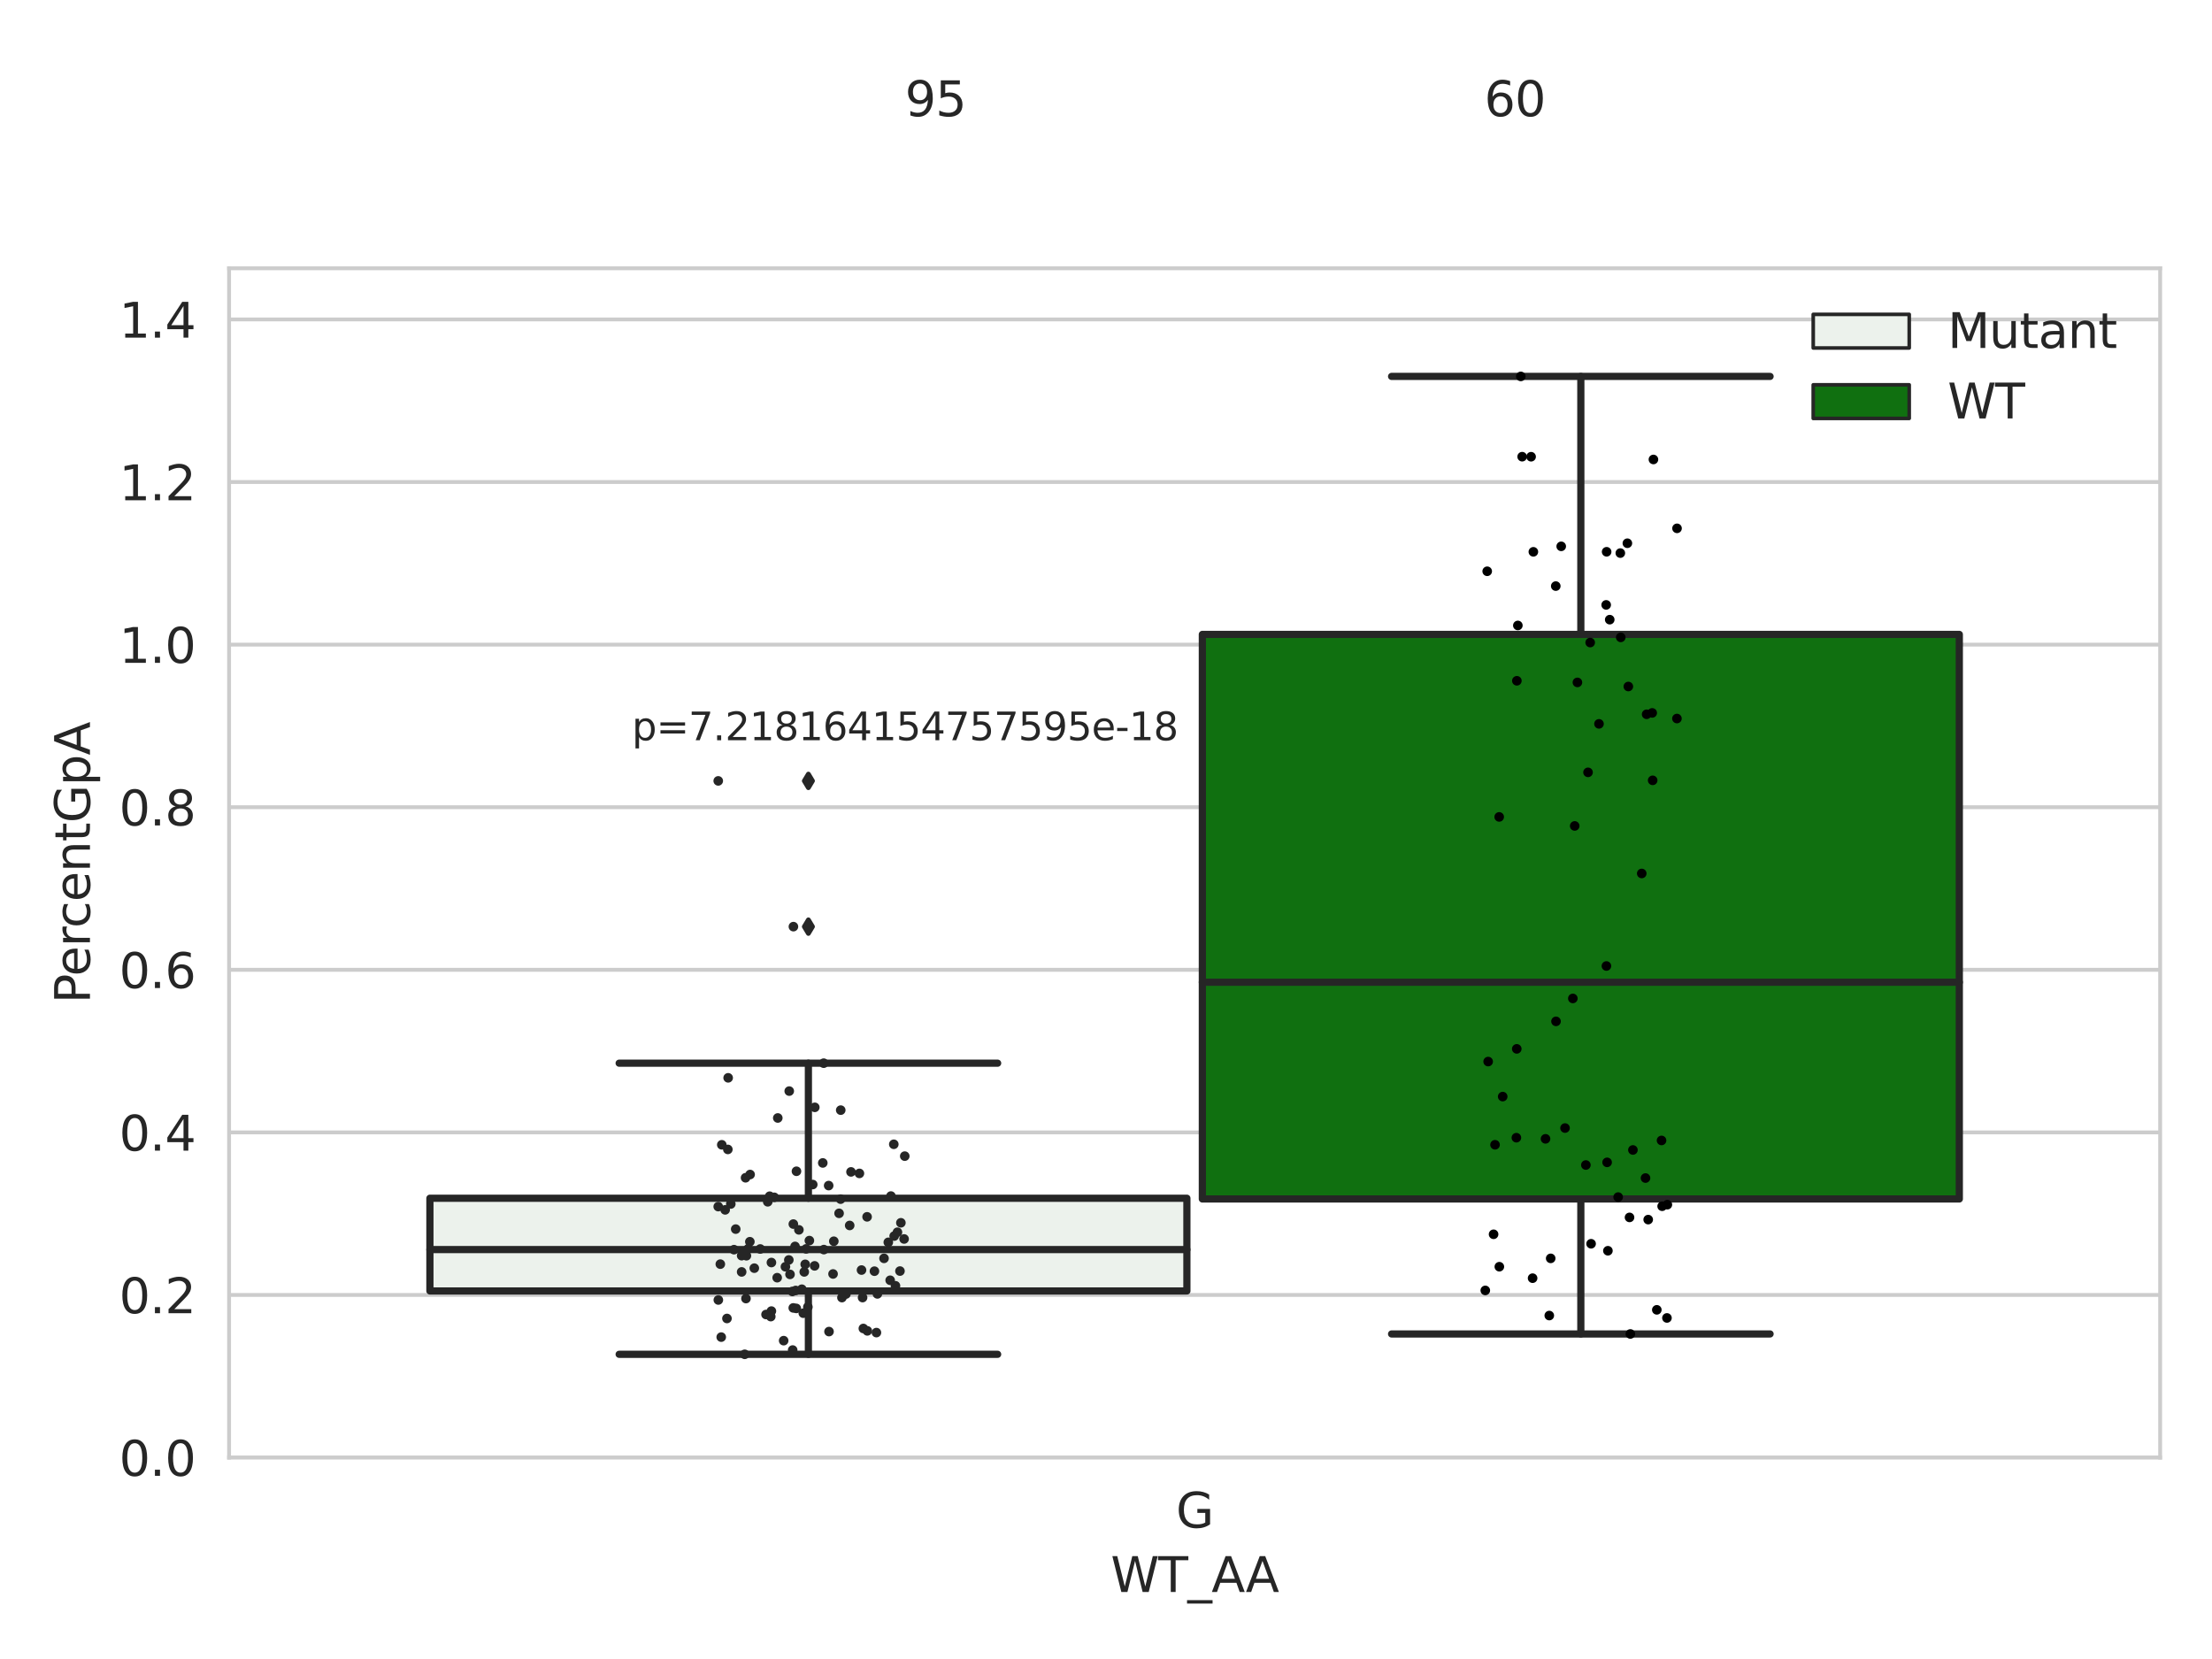 <?xml version="1.0" encoding="utf-8" standalone="no"?>
<!DOCTYPE svg PUBLIC "-//W3C//DTD SVG 1.1//EN"
  "http://www.w3.org/Graphics/SVG/1.1/DTD/svg11.dtd">
<svg xmlns:xlink="http://www.w3.org/1999/xlink" width="460.8pt" height="345.6pt" viewBox="0 0 460.8 345.6" xmlns="http://www.w3.org/2000/svg" version="1.1">
 <defs>
  <style type="text/css">*{stroke-linejoin: round; stroke-linecap: butt}</style>
 </defs>
 <g id="figure_1">
  <g id="patch_1">
   <path d="M 0 345.6 
L 460.8 345.6 
L 460.8 0 
L 0 0 
z
" style="fill: #ffffff"/>
  </g>
  <g id="axes_1">
   <g id="patch_2">
    <path d="M 47.72 303.64 
L 450 303.64 
L 450 55.889 
L 47.72 55.889 
z
" style="fill: #ffffff"/>
   </g>
   <g id="matplotlib.axis_1">
    <g id="xtick_1">
     <g id="text_1">
      <!-- G -->
      <g style="fill: #262626" transform="translate(244.986 318.238) scale(0.1 -0.1)">
       <defs>
        <path id="DejaVuSans-47" d="M 3809 666 
L 3809 1919 
L 2778 1919 
L 2778 2438 
L 4434 2438 
L 4434 434 
Q 4069 175 3628 42 
Q 3188 -91 2688 -91 
Q 1594 -91 976 548 
Q 359 1188 359 2328 
Q 359 3472 976 4111 
Q 1594 4750 2688 4750 
Q 3144 4750 3555 4637 
Q 3966 4525 4313 4306 
L 4313 3634 
Q 3963 3931 3569 4081 
Q 3175 4231 2741 4231 
Q 1884 4231 1454 3753 
Q 1025 3275 1025 2328 
Q 1025 1384 1454 906 
Q 1884 428 2741 428 
Q 3075 428 3337 486 
Q 3600 544 3809 666 
z
" transform="scale(0.016)"/>
       </defs>
       <use xlink:href="#DejaVuSans-47"/>
      </g>
     </g>
    </g>
    <g id="text_2">
     <!-- WT_AA -->
     <g style="fill: #262626" transform="translate(231.384 331.638) scale(0.1 -0.1)">
      <defs>
       <path id="DejaVuSans-57" d="M 213 4666 
L 850 4666 
L 1831 722 
L 2809 4666 
L 3519 4666 
L 4500 722 
L 5478 4666 
L 6119 4666 
L 4947 0 
L 4153 0 
L 3169 4050 
L 2175 0 
L 1381 0 
L 213 4666 
z
" transform="scale(0.016)"/>
       <path id="DejaVuSans-54" d="M -19 4666 
L 3928 4666 
L 3928 4134 
L 2272 4134 
L 2272 0 
L 1638 0 
L 1638 4134 
L -19 4134 
L -19 4666 
z
" transform="scale(0.016)"/>
       <path id="DejaVuSans-5f" d="M 3263 -1063 
L 3263 -1509 
L -63 -1509 
L -63 -1063 
L 3263 -1063 
z
" transform="scale(0.016)"/>
       <path id="DejaVuSans-41" d="M 2188 4044 
L 1331 1722 
L 3047 1722 
L 2188 4044 
z
M 1831 4666 
L 2547 4666 
L 4325 0 
L 3669 0 
L 3244 1197 
L 1141 1197 
L 716 0 
L 50 0 
L 1831 4666 
z
" transform="scale(0.016)"/>
      </defs>
      <use xlink:href="#DejaVuSans-57"/>
      <use xlink:href="#DejaVuSans-54" x="98.877"/>
      <use xlink:href="#DejaVuSans-5f" x="159.961"/>
      <use xlink:href="#DejaVuSans-41" x="209.961"/>
      <use xlink:href="#DejaVuSans-41" x="281.119"/>
     </g>
    </g>
   </g>
   <g id="matplotlib.axis_2">
    <g id="ytick_1">
     <g id="line2d_1">
      <path d="M 47.72 303.64 
L 450 303.64 
" clip-path="url(#p0c7c9f221d)" style="fill: none; stroke: #cccccc; stroke-width: 0.8; stroke-linecap: round"/>
     </g>
     <g id="text_3">
      <!-- 0.0 -->
      <g style="fill: #262626" transform="translate(24.817 307.439) scale(0.1 -0.1)">
       <defs>
        <path id="DejaVuSans-30" d="M 2034 4250 
Q 1547 4250 1301 3770 
Q 1056 3291 1056 2328 
Q 1056 1369 1301 889 
Q 1547 409 2034 409 
Q 2525 409 2770 889 
Q 3016 1369 3016 2328 
Q 3016 3291 2770 3770 
Q 2525 4250 2034 4250 
z
M 2034 4750 
Q 2819 4750 3233 4129 
Q 3647 3509 3647 2328 
Q 3647 1150 3233 529 
Q 2819 -91 2034 -91 
Q 1250 -91 836 529 
Q 422 1150 422 2328 
Q 422 3509 836 4129 
Q 1250 4750 2034 4750 
z
" transform="scale(0.016)"/>
        <path id="DejaVuSans-2e" d="M 684 794 
L 1344 794 
L 1344 0 
L 684 0 
L 684 794 
z
" transform="scale(0.016)"/>
       </defs>
       <use xlink:href="#DejaVuSans-30"/>
       <use xlink:href="#DejaVuSans-2e" x="63.623"/>
       <use xlink:href="#DejaVuSans-30" x="95.41"/>
      </g>
     </g>
    </g>
    <g id="ytick_2">
     <g id="line2d_2">
      <path d="M 47.72 269.769 
L 450 269.769 
" clip-path="url(#p0c7c9f221d)" style="fill: none; stroke: #cccccc; stroke-width: 0.8; stroke-linecap: round"/>
     </g>
     <g id="text_4">
      <!-- 0.2 -->
      <g style="fill: #262626" transform="translate(24.817 273.568) scale(0.1 -0.1)">
       <defs>
        <path id="DejaVuSans-32" d="M 1228 531 
L 3431 531 
L 3431 0 
L 469 0 
L 469 531 
Q 828 903 1448 1529 
Q 2069 2156 2228 2338 
Q 2531 2678 2651 2914 
Q 2772 3150 2772 3378 
Q 2772 3750 2511 3984 
Q 2250 4219 1831 4219 
Q 1534 4219 1204 4116 
Q 875 4013 500 3803 
L 500 4441 
Q 881 4594 1212 4672 
Q 1544 4750 1819 4750 
Q 2544 4750 2975 4387 
Q 3406 4025 3406 3419 
Q 3406 3131 3298 2873 
Q 3191 2616 2906 2266 
Q 2828 2175 2409 1742 
Q 1991 1309 1228 531 
z
" transform="scale(0.016)"/>
       </defs>
       <use xlink:href="#DejaVuSans-30"/>
       <use xlink:href="#DejaVuSans-2e" x="63.623"/>
       <use xlink:href="#DejaVuSans-32" x="95.41"/>
      </g>
     </g>
    </g>
    <g id="ytick_3">
     <g id="line2d_3">
      <path d="M 47.72 235.898 
L 450 235.898 
" clip-path="url(#p0c7c9f221d)" style="fill: none; stroke: #cccccc; stroke-width: 0.8; stroke-linecap: round"/>
     </g>
     <g id="text_5">
      <!-- 0.4 -->
      <g style="fill: #262626" transform="translate(24.817 239.697) scale(0.1 -0.1)">
       <defs>
        <path id="DejaVuSans-34" d="M 2419 4116 
L 825 1625 
L 2419 1625 
L 2419 4116 
z
M 2253 4666 
L 3047 4666 
L 3047 1625 
L 3713 1625 
L 3713 1100 
L 3047 1100 
L 3047 0 
L 2419 0 
L 2419 1100 
L 313 1100 
L 313 1709 
L 2253 4666 
z
" transform="scale(0.016)"/>
       </defs>
       <use xlink:href="#DejaVuSans-30"/>
       <use xlink:href="#DejaVuSans-2e" x="63.623"/>
       <use xlink:href="#DejaVuSans-34" x="95.41"/>
      </g>
     </g>
    </g>
    <g id="ytick_4">
     <g id="line2d_4">
      <path d="M 47.72 202.026 
L 450 202.026 
" clip-path="url(#p0c7c9f221d)" style="fill: none; stroke: #cccccc; stroke-width: 0.8; stroke-linecap: round"/>
     </g>
     <g id="text_6">
      <!-- 0.6 -->
      <g style="fill: #262626" transform="translate(24.817 205.826) scale(0.1 -0.1)">
       <defs>
        <path id="DejaVuSans-36" d="M 2113 2584 
Q 1688 2584 1439 2293 
Q 1191 2003 1191 1497 
Q 1191 994 1439 701 
Q 1688 409 2113 409 
Q 2538 409 2786 701 
Q 3034 994 3034 1497 
Q 3034 2003 2786 2293 
Q 2538 2584 2113 2584 
z
M 3366 4563 
L 3366 3988 
Q 3128 4100 2886 4159 
Q 2644 4219 2406 4219 
Q 1781 4219 1451 3797 
Q 1122 3375 1075 2522 
Q 1259 2794 1537 2939 
Q 1816 3084 2150 3084 
Q 2853 3084 3261 2657 
Q 3669 2231 3669 1497 
Q 3669 778 3244 343 
Q 2819 -91 2113 -91 
Q 1303 -91 875 529 
Q 447 1150 447 2328 
Q 447 3434 972 4092 
Q 1497 4750 2381 4750 
Q 2619 4750 2861 4703 
Q 3103 4656 3366 4563 
z
" transform="scale(0.016)"/>
       </defs>
       <use xlink:href="#DejaVuSans-30"/>
       <use xlink:href="#DejaVuSans-2e" x="63.623"/>
       <use xlink:href="#DejaVuSans-36" x="95.41"/>
      </g>
     </g>
    </g>
    <g id="ytick_5">
     <g id="line2d_5">
      <path d="M 47.72 168.155 
L 450 168.155 
" clip-path="url(#p0c7c9f221d)" style="fill: none; stroke: #cccccc; stroke-width: 0.8; stroke-linecap: round"/>
     </g>
     <g id="text_7">
      <!-- 0.8 -->
      <g style="fill: #262626" transform="translate(24.817 171.954) scale(0.1 -0.1)">
       <defs>
        <path id="DejaVuSans-38" d="M 2034 2216 
Q 1584 2216 1326 1975 
Q 1069 1734 1069 1313 
Q 1069 891 1326 650 
Q 1584 409 2034 409 
Q 2484 409 2743 651 
Q 3003 894 3003 1313 
Q 3003 1734 2745 1975 
Q 2488 2216 2034 2216 
z
M 1403 2484 
Q 997 2584 770 2862 
Q 544 3141 544 3541 
Q 544 4100 942 4425 
Q 1341 4750 2034 4750 
Q 2731 4750 3128 4425 
Q 3525 4100 3525 3541 
Q 3525 3141 3298 2862 
Q 3072 2584 2669 2484 
Q 3125 2378 3379 2068 
Q 3634 1759 3634 1313 
Q 3634 634 3220 271 
Q 2806 -91 2034 -91 
Q 1263 -91 848 271 
Q 434 634 434 1313 
Q 434 1759 690 2068 
Q 947 2378 1403 2484 
z
M 1172 3481 
Q 1172 3119 1398 2916 
Q 1625 2713 2034 2713 
Q 2441 2713 2670 2916 
Q 2900 3119 2900 3481 
Q 2900 3844 2670 4047 
Q 2441 4250 2034 4250 
Q 1625 4250 1398 4047 
Q 1172 3844 1172 3481 
z
" transform="scale(0.016)"/>
       </defs>
       <use xlink:href="#DejaVuSans-30"/>
       <use xlink:href="#DejaVuSans-2e" x="63.623"/>
       <use xlink:href="#DejaVuSans-38" x="95.41"/>
      </g>
     </g>
    </g>
    <g id="ytick_6">
     <g id="line2d_6">
      <path d="M 47.72 134.284 
L 450 134.284 
" clip-path="url(#p0c7c9f221d)" style="fill: none; stroke: #cccccc; stroke-width: 0.8; stroke-linecap: round"/>
     </g>
     <g id="text_8">
      <!-- 1.0 -->
      <g style="fill: #262626" transform="translate(24.817 138.083) scale(0.1 -0.1)">
       <defs>
        <path id="DejaVuSans-31" d="M 794 531 
L 1825 531 
L 1825 4091 
L 703 3866 
L 703 4441 
L 1819 4666 
L 2450 4666 
L 2450 531 
L 3481 531 
L 3481 0 
L 794 0 
L 794 531 
z
" transform="scale(0.016)"/>
       </defs>
       <use xlink:href="#DejaVuSans-31"/>
       <use xlink:href="#DejaVuSans-2e" x="63.623"/>
       <use xlink:href="#DejaVuSans-30" x="95.41"/>
      </g>
     </g>
    </g>
    <g id="ytick_7">
     <g id="line2d_7">
      <path d="M 47.72 100.413 
L 450 100.413 
" clip-path="url(#p0c7c9f221d)" style="fill: none; stroke: #cccccc; stroke-width: 0.8; stroke-linecap: round"/>
     </g>
     <g id="text_9">
      <!-- 1.2 -->
      <g style="fill: #262626" transform="translate(24.817 104.212) scale(0.1 -0.1)">
       <use xlink:href="#DejaVuSans-31"/>
       <use xlink:href="#DejaVuSans-2e" x="63.623"/>
       <use xlink:href="#DejaVuSans-32" x="95.41"/>
      </g>
     </g>
    </g>
    <g id="ytick_8">
     <g id="line2d_8">
      <path d="M 47.72 66.541 
L 450 66.541 
" clip-path="url(#p0c7c9f221d)" style="fill: none; stroke: #cccccc; stroke-width: 0.8; stroke-linecap: round"/>
     </g>
     <g id="text_10">
      <!-- 1.4 -->
      <g style="fill: #262626" transform="translate(24.817 70.341) scale(0.1 -0.1)">
       <use xlink:href="#DejaVuSans-31"/>
       <use xlink:href="#DejaVuSans-2e" x="63.623"/>
       <use xlink:href="#DejaVuSans-34" x="95.41"/>
      </g>
     </g>
    </g>
    <g id="text_11">
     <!-- PercentGpA -->
     <g style="fill: #262626" transform="translate(18.737 209.041) rotate(-90) scale(0.1 -0.1)">
      <defs>
       <path id="DejaVuSans-50" d="M 1259 4147 
L 1259 2394 
L 2053 2394 
Q 2494 2394 2734 2622 
Q 2975 2850 2975 3272 
Q 2975 3691 2734 3919 
Q 2494 4147 2053 4147 
L 1259 4147 
z
M 628 4666 
L 2053 4666 
Q 2838 4666 3239 4311 
Q 3641 3956 3641 3272 
Q 3641 2581 3239 2228 
Q 2838 1875 2053 1875 
L 1259 1875 
L 1259 0 
L 628 0 
L 628 4666 
z
" transform="scale(0.016)"/>
       <path id="DejaVuSans-65" d="M 3597 1894 
L 3597 1613 
L 953 1613 
Q 991 1019 1311 708 
Q 1631 397 2203 397 
Q 2534 397 2845 478 
Q 3156 559 3463 722 
L 3463 178 
Q 3153 47 2828 -22 
Q 2503 -91 2169 -91 
Q 1331 -91 842 396 
Q 353 884 353 1716 
Q 353 2575 817 3079 
Q 1281 3584 2069 3584 
Q 2775 3584 3186 3129 
Q 3597 2675 3597 1894 
z
M 3022 2063 
Q 3016 2534 2758 2815 
Q 2500 3097 2075 3097 
Q 1594 3097 1305 2825 
Q 1016 2553 972 2059 
L 3022 2063 
z
" transform="scale(0.016)"/>
       <path id="DejaVuSans-72" d="M 2631 2963 
Q 2534 3019 2420 3045 
Q 2306 3072 2169 3072 
Q 1681 3072 1420 2755 
Q 1159 2438 1159 1844 
L 1159 0 
L 581 0 
L 581 3500 
L 1159 3500 
L 1159 2956 
Q 1341 3275 1631 3429 
Q 1922 3584 2338 3584 
Q 2397 3584 2469 3576 
Q 2541 3569 2628 3553 
L 2631 2963 
z
" transform="scale(0.016)"/>
       <path id="DejaVuSans-63" d="M 3122 3366 
L 3122 2828 
Q 2878 2963 2633 3030 
Q 2388 3097 2138 3097 
Q 1578 3097 1268 2742 
Q 959 2388 959 1747 
Q 959 1106 1268 751 
Q 1578 397 2138 397 
Q 2388 397 2633 464 
Q 2878 531 3122 666 
L 3122 134 
Q 2881 22 2623 -34 
Q 2366 -91 2075 -91 
Q 1284 -91 818 406 
Q 353 903 353 1747 
Q 353 2603 823 3093 
Q 1294 3584 2113 3584 
Q 2378 3584 2631 3529 
Q 2884 3475 3122 3366 
z
" transform="scale(0.016)"/>
       <path id="DejaVuSans-6e" d="M 3513 2113 
L 3513 0 
L 2938 0 
L 2938 2094 
Q 2938 2591 2744 2837 
Q 2550 3084 2163 3084 
Q 1697 3084 1428 2787 
Q 1159 2491 1159 1978 
L 1159 0 
L 581 0 
L 581 3500 
L 1159 3500 
L 1159 2956 
Q 1366 3272 1645 3428 
Q 1925 3584 2291 3584 
Q 2894 3584 3203 3211 
Q 3513 2838 3513 2113 
z
" transform="scale(0.016)"/>
       <path id="DejaVuSans-74" d="M 1172 4494 
L 1172 3500 
L 2356 3500 
L 2356 3053 
L 1172 3053 
L 1172 1153 
Q 1172 725 1289 603 
Q 1406 481 1766 481 
L 2356 481 
L 2356 0 
L 1766 0 
Q 1100 0 847 248 
Q 594 497 594 1153 
L 594 3053 
L 172 3053 
L 172 3500 
L 594 3500 
L 594 4494 
L 1172 4494 
z
" transform="scale(0.016)"/>
       <path id="DejaVuSans-70" d="M 1159 525 
L 1159 -1331 
L 581 -1331 
L 581 3500 
L 1159 3500 
L 1159 2969 
Q 1341 3281 1617 3432 
Q 1894 3584 2278 3584 
Q 2916 3584 3314 3078 
Q 3713 2572 3713 1747 
Q 3713 922 3314 415 
Q 2916 -91 2278 -91 
Q 1894 -91 1617 61 
Q 1341 213 1159 525 
z
M 3116 1747 
Q 3116 2381 2855 2742 
Q 2594 3103 2138 3103 
Q 1681 3103 1420 2742 
Q 1159 2381 1159 1747 
Q 1159 1113 1420 752 
Q 1681 391 2138 391 
Q 2594 391 2855 752 
Q 3116 1113 3116 1747 
z
" transform="scale(0.016)"/>
      </defs>
      <use xlink:href="#DejaVuSans-50"/>
      <use xlink:href="#DejaVuSans-65" x="56.678"/>
      <use xlink:href="#DejaVuSans-72" x="118.201"/>
      <use xlink:href="#DejaVuSans-63" x="157.064"/>
      <use xlink:href="#DejaVuSans-65" x="212.045"/>
      <use xlink:href="#DejaVuSans-6e" x="273.568"/>
      <use xlink:href="#DejaVuSans-74" x="336.947"/>
      <use xlink:href="#DejaVuSans-47" x="376.156"/>
      <use xlink:href="#DejaVuSans-70" x="453.646"/>
      <use xlink:href="#DejaVuSans-41" x="517.123"/>
     </g>
    </g>
   </g>
   <g id="patch_3">
    <path d="M 89.557 268.931 
L 247.251 268.931 
L 247.251 249.613 
L 89.557 249.613 
L 89.557 268.931 
z
" clip-path="url(#p0c7c9f221d)" style="fill: #ecf2ec; stroke: #262626; stroke-width: 1.5; stroke-linejoin: miter"/>
   </g>
   <g id="patch_4">
    <path d="M 250.469 249.768 
L 408.163 249.768 
L 408.163 132.157 
L 250.469 132.157 
L 250.469 249.768 
z
" clip-path="url(#p0c7c9f221d)" style="fill: #107010; stroke: #262626; stroke-width: 1.5; stroke-linejoin: miter"/>
   </g>
   <g id="patch_5">
    <path d="M 248.86 303.64 
L 248.86 303.64 
L 248.86 303.64 
L 248.86 303.64 
z
" clip-path="url(#p0c7c9f221d)" style="fill: #ecf2ec; stroke: #262626; stroke-width: 0.75; stroke-linejoin: miter"/>
   </g>
   <g id="patch_6">
    <path d="M 248.86 303.64 
L 248.86 303.64 
L 248.86 303.64 
L 248.86 303.64 
z
" clip-path="url(#p0c7c9f221d)" style="fill: #107010; stroke: #262626; stroke-width: 0.75; stroke-linejoin: miter"/>
   </g>
   <g id="PathCollection_1"/>
   <g id="PathCollection_2"/>
   <g id="line2d_9">
    <path d="M 168.404 268.931 
L 168.404 282.127 
" clip-path="url(#p0c7c9f221d)" style="fill: none; stroke: #262626; stroke-width: 1.5; stroke-linecap: round"/>
   </g>
   <g id="line2d_10">
    <path d="M 168.404 249.613 
L 168.404 221.48 
" clip-path="url(#p0c7c9f221d)" style="fill: none; stroke: #262626; stroke-width: 1.5; stroke-linecap: round"/>
   </g>
   <g id="line2d_11">
    <path d="M 128.981 282.127 
L 207.827 282.127 
" clip-path="url(#p0c7c9f221d)" style="fill: none; stroke: #262626; stroke-width: 1.5; stroke-linecap: round"/>
   </g>
   <g id="line2d_12">
    <path d="M 128.981 221.48 
L 207.827 221.48 
" clip-path="url(#p0c7c9f221d)" style="fill: none; stroke: #262626; stroke-width: 1.5; stroke-linecap: round"/>
   </g>
   <g id="line2d_13">
    <defs>
     <path id="me3861589f3" d="M -0 1.414 
L 0.849 0 
L 0 -1.414 
L -0.849 -0 
z
" style="stroke: #262626; stroke-linejoin: miter"/>
    </defs>
    <g clip-path="url(#p0c7c9f221d)">
     <use xlink:href="#me3861589f3" x="168.404" y="193.035" style="fill: #262626; stroke: #262626; stroke-linejoin: miter"/>
     <use xlink:href="#me3861589f3" x="168.404" y="162.674" style="fill: #262626; stroke: #262626; stroke-linejoin: miter"/>
    </g>
   </g>
   <g id="line2d_14">
    <path d="M 329.316 249.768 
L 329.316 277.888 
" clip-path="url(#p0c7c9f221d)" style="fill: none; stroke: #262626; stroke-width: 1.5; stroke-linecap: round"/>
   </g>
   <g id="line2d_15">
    <path d="M 329.316 132.157 
L 329.316 78.412 
" clip-path="url(#p0c7c9f221d)" style="fill: none; stroke: #262626; stroke-width: 1.5; stroke-linecap: round"/>
   </g>
   <g id="line2d_16">
    <path d="M 289.893 277.888 
L 368.739 277.888 
" clip-path="url(#p0c7c9f221d)" style="fill: none; stroke: #262626; stroke-width: 1.5; stroke-linecap: round"/>
   </g>
   <g id="line2d_17">
    <path d="M 289.893 78.412 
L 368.739 78.412 
" clip-path="url(#p0c7c9f221d)" style="fill: none; stroke: #262626; stroke-width: 1.5; stroke-linecap: round"/>
   </g>
   <g id="line2d_18"/>
   <g id="line2d_19">
    <path d="M 89.557 260.313 
L 247.251 260.313 
" clip-path="url(#p0c7c9f221d)" style="fill: none; stroke: #262626; stroke-width: 1.5; stroke-linecap: round"/>
   </g>
   <g id="line2d_20">
    <path d="M 250.469 204.615 
L 408.163 204.615 
" clip-path="url(#p0c7c9f221d)" style="fill: none; stroke: #262626; stroke-width: 1.5; stroke-linecap: round"/>
   </g>
   <g id="patch_7">
    <path d="M 47.72 303.64 
L 47.72 55.889 
" style="fill: none; stroke: #cccccc; stroke-width: 0.8; stroke-linejoin: miter; stroke-linecap: square"/>
   </g>
   <g id="patch_8">
    <path d="M 450 303.64 
L 450 55.889 
" style="fill: none; stroke: #cccccc; stroke-width: 0.8; stroke-linejoin: miter; stroke-linecap: square"/>
   </g>
   <g id="patch_9">
    <path d="M 47.72 303.64 
L 450 303.64 
" style="fill: none; stroke: #cccccc; stroke-width: 0.8; stroke-linejoin: miter; stroke-linecap: square"/>
   </g>
   <g id="patch_10">
    <path d="M 47.72 55.889 
L 450 55.889 
" style="fill: none; stroke: #cccccc; stroke-width: 0.8; stroke-linejoin: miter; stroke-linecap: square"/>
   </g>
   <g id="PathCollection_3">
    <defs>
     <path id="C0_0_97ff0d53cf" d="M 0 1 
C 0.265 1 0.52 0.895 0.707 0.707 
C 0.895 0.52 1 0.265 1 -0 
C 1 -0.265 0.895 -0.52 0.707 -0.707 
C 0.52 -0.895 0.265 -1 0 -1 
C -0.265 -1 -0.52 -0.895 -0.707 -0.707 
C -0.895 -0.52 -1 -0.265 -1 0 
C -1 0.265 -0.895 0.52 -0.707 0.707 
C -0.52 0.895 -0.265 1 0 1 
z
"/>
    </defs>
    <g clip-path="url(#p0c7c9f221d)">
     <use xlink:href="#C0_0_97ff0d53cf" x="182.779" y="269.541" style="fill: #262626"/>
    </g>
    <g clip-path="url(#p0c7c9f221d)">
     <use xlink:href="#C0_0_97ff0d53cf" x="165.13" y="281.239" style="fill: #262626"/>
    </g>
    <g clip-path="url(#p0c7c9f221d)">
     <use xlink:href="#C0_0_97ff0d53cf" x="175.393" y="270.312" style="fill: #262626"/>
    </g>
    <g clip-path="url(#p0c7c9f221d)">
     <use xlink:href="#C0_0_97ff0d53cf" x="154.498" y="264.963" style="fill: #262626"/>
    </g>
    <g clip-path="url(#p0c7c9f221d)">
     <use xlink:href="#C0_0_97ff0d53cf" x="160.695" y="273.124" style="fill: #262626"/>
    </g>
    <g clip-path="url(#p0c7c9f221d)">
     <use xlink:href="#C0_0_97ff0d53cf" x="168.295" y="272.271" style="fill: #262626"/>
    </g>
    <g clip-path="url(#p0c7c9f221d)">
     <use xlink:href="#C0_0_97ff0d53cf" x="187.479" y="264.786" style="fill: #262626"/>
    </g>
    <g clip-path="url(#p0c7c9f221d)">
     <use xlink:href="#C0_0_97ff0d53cf" x="180.683" y="277.243" style="fill: #262626"/>
    </g>
    <g clip-path="url(#p0c7c9f221d)">
     <use xlink:href="#C0_0_97ff0d53cf" x="185.438" y="266.702" style="fill: #262626"/>
    </g>
    <g clip-path="url(#p0c7c9f221d)">
     <use xlink:href="#C0_0_97ff0d53cf" x="152.239" y="250.813" style="fill: #262626"/>
    </g>
    <g clip-path="url(#p0c7c9f221d)">
     <use xlink:href="#C0_0_97ff0d53cf" x="150.056" y="263.343" style="fill: #262626"/>
    </g>
    <g clip-path="url(#p0c7c9f221d)">
     <use xlink:href="#C0_0_97ff0d53cf" x="156.262" y="244.674" style="fill: #262626"/>
    </g>
    <g clip-path="url(#p0c7c9f221d)">
     <use xlink:href="#C0_0_97ff0d53cf" x="172.699" y="277.392" style="fill: #262626"/>
    </g>
    <g clip-path="url(#p0c7c9f221d)">
     <use xlink:href="#C0_0_97ff0d53cf" x="188.478" y="240.844" style="fill: #262626"/>
    </g>
    <g clip-path="url(#p0c7c9f221d)">
     <use xlink:href="#C0_0_97ff0d53cf" x="160.566" y="274.272" style="fill: #262626"/>
    </g>
    <g clip-path="url(#p0c7c9f221d)">
     <use xlink:href="#C0_0_97ff0d53cf" x="164.413" y="227.295" style="fill: #262626"/>
    </g>
    <g clip-path="url(#p0c7c9f221d)">
     <use xlink:href="#C0_0_97ff0d53cf" x="186.273" y="257.498" style="fill: #262626"/>
    </g>
    <g clip-path="url(#p0c7c9f221d)">
     <use xlink:href="#C0_0_97ff0d53cf" x="167.036" y="268.57" style="fill: #262626"/>
    </g>
    <g clip-path="url(#p0c7c9f221d)">
     <use xlink:href="#C0_0_97ff0d53cf" x="174.797" y="252.757" style="fill: #262626"/>
    </g>
    <g clip-path="url(#p0c7c9f221d)">
     <use xlink:href="#C0_0_97ff0d53cf" x="159.581" y="273.835" style="fill: #262626"/>
    </g>
    <g clip-path="url(#p0c7c9f221d)">
     <use xlink:href="#C0_0_97ff0d53cf" x="165.757" y="268.83" style="fill: #262626"/>
    </g>
    <g clip-path="url(#p0c7c9f221d)">
     <use xlink:href="#C0_0_97ff0d53cf" x="156.209" y="258.673" style="fill: #262626"/>
    </g>
    <g clip-path="url(#p0c7c9f221d)">
     <use xlink:href="#C0_0_97ff0d53cf" x="173.54" y="265.389" style="fill: #262626"/>
    </g>
    <g clip-path="url(#p0c7c9f221d)">
     <use xlink:href="#C0_0_97ff0d53cf" x="165.626" y="259.653" style="fill: #262626"/>
    </g>
    <g clip-path="url(#p0c7c9f221d)">
     <use xlink:href="#C0_0_97ff0d53cf" x="182.574" y="277.603" style="fill: #262626"/>
    </g>
    <g clip-path="url(#p0c7c9f221d)">
     <use xlink:href="#C0_0_97ff0d53cf" x="161.295" y="249.425" style="fill: #262626"/>
    </g>
    <g clip-path="url(#p0c7c9f221d)">
     <use xlink:href="#C0_0_97ff0d53cf" x="160.337" y="249.193" style="fill: #262626"/>
    </g>
    <g clip-path="url(#p0c7c9f221d)">
     <use xlink:href="#C0_0_97ff0d53cf" x="155.142" y="282.127" style="fill: #262626"/>
    </g>
    <g clip-path="url(#p0c7c9f221d)">
     <use xlink:href="#C0_0_97ff0d53cf" x="162.026" y="232.894" style="fill: #262626"/>
    </g>
    <g clip-path="url(#p0c7c9f221d)">
     <use xlink:href="#C0_0_97ff0d53cf" x="169.699" y="263.703" style="fill: #262626"/>
    </g>
    <g clip-path="url(#p0c7c9f221d)">
     <use xlink:href="#C0_0_97ff0d53cf" x="155.489" y="261.594" style="fill: #262626"/>
    </g>
    <g clip-path="url(#p0c7c9f221d)">
     <use xlink:href="#C0_0_97ff0d53cf" x="163.619" y="263.888" style="fill: #262626"/>
    </g>
    <g clip-path="url(#p0c7c9f221d)">
     <use xlink:href="#C0_0_97ff0d53cf" x="175.141" y="231.262" style="fill: #262626"/>
    </g>
    <g clip-path="url(#p0c7c9f221d)">
     <use xlink:href="#C0_0_97ff0d53cf" x="176.048" y="269.258" style="fill: #262626"/>
    </g>
    <g clip-path="url(#p0c7c9f221d)">
     <use xlink:href="#C0_0_97ff0d53cf" x="188.34" y="258.099" style="fill: #262626"/>
    </g>
    <g clip-path="url(#p0c7c9f221d)">
     <use xlink:href="#C0_0_97ff0d53cf" x="155.314" y="245.35" style="fill: #262626"/>
    </g>
    <g clip-path="url(#p0c7c9f221d)">
     <use xlink:href="#C0_0_97ff0d53cf" x="149.622" y="251.356" style="fill: #262626"/>
    </g>
    <g clip-path="url(#p0c7c9f221d)">
     <use xlink:href="#C0_0_97ff0d53cf" x="151.066" y="252.037" style="fill: #262626"/>
    </g>
    <g clip-path="url(#p0c7c9f221d)">
     <use xlink:href="#C0_0_97ff0d53cf" x="165.284" y="193.035" style="fill: #262626"/>
    </g>
    <g clip-path="url(#p0c7c9f221d)">
     <use xlink:href="#C0_0_97ff0d53cf" x="187.67" y="254.729" style="fill: #262626"/>
    </g>
    <g clip-path="url(#p0c7c9f221d)">
     <use xlink:href="#C0_0_97ff0d53cf" x="153.263" y="256.044" style="fill: #262626"/>
    </g>
    <g clip-path="url(#p0c7c9f221d)">
     <use xlink:href="#C0_0_97ff0d53cf" x="166.425" y="256.201" style="fill: #262626"/>
    </g>
    <g clip-path="url(#p0c7c9f221d)">
     <use xlink:href="#C0_0_97ff0d53cf" x="179.692" y="270.308" style="fill: #262626"/>
    </g>
    <g clip-path="url(#p0c7c9f221d)">
     <use xlink:href="#C0_0_97ff0d53cf" x="180.631" y="253.488" style="fill: #262626"/>
    </g>
    <g clip-path="url(#p0c7c9f221d)">
     <use xlink:href="#C0_0_97ff0d53cf" x="185.599" y="249.161" style="fill: #262626"/>
    </g>
    <g clip-path="url(#p0c7c9f221d)">
     <use xlink:href="#C0_0_97ff0d53cf" x="157.137" y="264.182" style="fill: #262626"/>
    </g>
    <g clip-path="url(#p0c7c9f221d)">
     <use xlink:href="#C0_0_97ff0d53cf" x="158.37" y="260.184" style="fill: #262626"/>
    </g>
    <g clip-path="url(#p0c7c9f221d)">
     <use xlink:href="#C0_0_97ff0d53cf" x="159.935" y="250.355" style="fill: #262626"/>
    </g>
    <g clip-path="url(#p0c7c9f221d)">
     <use xlink:href="#C0_0_97ff0d53cf" x="152.906" y="260.327" style="fill: #262626"/>
    </g>
    <g clip-path="url(#p0c7c9f221d)">
     <use xlink:href="#C0_0_97ff0d53cf" x="171.401" y="242.261" style="fill: #262626"/>
    </g>
    <g clip-path="url(#p0c7c9f221d)">
     <use xlink:href="#C0_0_97ff0d53cf" x="154.5" y="261.579" style="fill: #262626"/>
    </g>
    <g clip-path="url(#p0c7c9f221d)">
     <use xlink:href="#C0_0_97ff0d53cf" x="167.341" y="273.559" style="fill: #262626"/>
    </g>
    <g clip-path="url(#p0c7c9f221d)">
     <use xlink:href="#C0_0_97ff0d53cf" x="163.251" y="279.282" style="fill: #262626"/>
    </g>
    <g clip-path="url(#p0c7c9f221d)">
     <use xlink:href="#C0_0_97ff0d53cf" x="186.544" y="267.856" style="fill: #262626"/>
    </g>
    <g clip-path="url(#p0c7c9f221d)">
     <use xlink:href="#C0_0_97ff0d53cf" x="177.005" y="255.285" style="fill: #262626"/>
    </g>
    <g clip-path="url(#p0c7c9f221d)">
     <use xlink:href="#C0_0_97ff0d53cf" x="155.4" y="270.513" style="fill: #262626"/>
    </g>
    <g clip-path="url(#p0c7c9f221d)">
     <use xlink:href="#C0_0_97ff0d53cf" x="165.269" y="254.997" style="fill: #262626"/>
    </g>
    <g clip-path="url(#p0c7c9f221d)">
     <use xlink:href="#C0_0_97ff0d53cf" x="151.624" y="239.445" style="fill: #262626"/>
    </g>
    <g clip-path="url(#p0c7c9f221d)">
     <use xlink:href="#C0_0_97ff0d53cf" x="169.737" y="230.677" style="fill: #262626"/>
    </g>
    <g clip-path="url(#p0c7c9f221d)">
     <use xlink:href="#C0_0_97ff0d53cf" x="175.115" y="249.802" style="fill: #262626"/>
    </g>
    <g clip-path="url(#p0c7c9f221d)">
     <use xlink:href="#C0_0_97ff0d53cf" x="171.624" y="260.313" style="fill: #262626"/>
    </g>
    <g clip-path="url(#p0c7c9f221d)">
     <use xlink:href="#C0_0_97ff0d53cf" x="164.327" y="262.472" style="fill: #262626"/>
    </g>
    <g clip-path="url(#p0c7c9f221d)">
     <use xlink:href="#C0_0_97ff0d53cf" x="164.574" y="265.478" style="fill: #262626"/>
    </g>
    <g clip-path="url(#p0c7c9f221d)">
     <use xlink:href="#C0_0_97ff0d53cf" x="167.54" y="264.962" style="fill: #262626"/>
    </g>
    <g clip-path="url(#p0c7c9f221d)">
     <use xlink:href="#C0_0_97ff0d53cf" x="179.032" y="244.442" style="fill: #262626"/>
    </g>
    <g clip-path="url(#p0c7c9f221d)">
     <use xlink:href="#C0_0_97ff0d53cf" x="168.732" y="246.829" style="fill: #262626"/>
    </g>
    <g clip-path="url(#p0c7c9f221d)">
     <use xlink:href="#C0_0_97ff0d53cf" x="169.31" y="246.761" style="fill: #262626"/>
    </g>
    <g clip-path="url(#p0c7c9f221d)">
     <use xlink:href="#C0_0_97ff0d53cf" x="151.688" y="224.531" style="fill: #262626"/>
    </g>
    <g clip-path="url(#p0c7c9f221d)">
     <use xlink:href="#C0_0_97ff0d53cf" x="179.47" y="264.576" style="fill: #262626"/>
    </g>
    <g clip-path="url(#p0c7c9f221d)">
     <use xlink:href="#C0_0_97ff0d53cf" x="186.956" y="256.699" style="fill: #262626"/>
    </g>
    <g clip-path="url(#p0c7c9f221d)">
     <use xlink:href="#C0_0_97ff0d53cf" x="171.592" y="221.48" style="fill: #262626"/>
    </g>
    <g clip-path="url(#p0c7c9f221d)">
     <use xlink:href="#C0_0_97ff0d53cf" x="167.926" y="260.165" style="fill: #262626"/>
    </g>
    <g clip-path="url(#p0c7c9f221d)">
     <use xlink:href="#C0_0_97ff0d53cf" x="184.16" y="262.139" style="fill: #262626"/>
    </g>
    <g clip-path="url(#p0c7c9f221d)">
     <use xlink:href="#C0_0_97ff0d53cf" x="167.74" y="263.381" style="fill: #262626"/>
    </g>
    <g clip-path="url(#p0c7c9f221d)">
     <use xlink:href="#C0_0_97ff0d53cf" x="150.246" y="278.545" style="fill: #262626"/>
    </g>
    <g clip-path="url(#p0c7c9f221d)">
     <use xlink:href="#C0_0_97ff0d53cf" x="173.699" y="258.573" style="fill: #262626"/>
    </g>
    <g clip-path="url(#p0c7c9f221d)">
     <use xlink:href="#C0_0_97ff0d53cf" x="177.28" y="244.127" style="fill: #262626"/>
    </g>
    <g clip-path="url(#p0c7c9f221d)">
     <use xlink:href="#C0_0_97ff0d53cf" x="160.701" y="263.009" style="fill: #262626"/>
    </g>
    <g clip-path="url(#p0c7c9f221d)">
     <use xlink:href="#C0_0_97ff0d53cf" x="168.609" y="258.436" style="fill: #262626"/>
    </g>
    <g clip-path="url(#p0c7c9f221d)">
     <use xlink:href="#C0_0_97ff0d53cf" x="155.843" y="260.152" style="fill: #262626"/>
    </g>
    <g clip-path="url(#p0c7c9f221d)">
     <use xlink:href="#C0_0_97ff0d53cf" x="161.901" y="266.166" style="fill: #262626"/>
    </g>
    <g clip-path="url(#p0c7c9f221d)">
     <use xlink:href="#C0_0_97ff0d53cf" x="165.062" y="269.032" style="fill: #262626"/>
    </g>
    <g clip-path="url(#p0c7c9f221d)">
     <use xlink:href="#C0_0_97ff0d53cf" x="176.229" y="269.573" style="fill: #262626"/>
    </g>
    <g clip-path="url(#p0c7c9f221d)">
     <use xlink:href="#C0_0_97ff0d53cf" x="150.361" y="238.481" style="fill: #262626"/>
    </g>
    <g clip-path="url(#p0c7c9f221d)">
     <use xlink:href="#C0_0_97ff0d53cf" x="151.439" y="274.663" style="fill: #262626"/>
    </g>
    <g clip-path="url(#p0c7c9f221d)">
     <use xlink:href="#C0_0_97ff0d53cf" x="185.051" y="258.798" style="fill: #262626"/>
    </g>
    <g clip-path="url(#p0c7c9f221d)">
     <use xlink:href="#C0_0_97ff0d53cf" x="149.623" y="162.674" style="fill: #262626"/>
    </g>
    <g clip-path="url(#p0c7c9f221d)">
     <use xlink:href="#C0_0_97ff0d53cf" x="179.855" y="276.746" style="fill: #262626"/>
    </g>
    <g clip-path="url(#p0c7c9f221d)">
     <use xlink:href="#C0_0_97ff0d53cf" x="165.918" y="243.995" style="fill: #262626"/>
    </g>
    <g clip-path="url(#p0c7c9f221d)">
     <use xlink:href="#C0_0_97ff0d53cf" x="182.162" y="264.811" style="fill: #262626"/>
    </g>
    <g clip-path="url(#p0c7c9f221d)">
     <use xlink:href="#C0_0_97ff0d53cf" x="149.644" y="270.81" style="fill: #262626"/>
    </g>
    <g clip-path="url(#p0c7c9f221d)">
     <use xlink:href="#C0_0_97ff0d53cf" x="165.254" y="272.462" style="fill: #262626"/>
    </g>
    <g clip-path="url(#p0c7c9f221d)">
     <use xlink:href="#C0_0_97ff0d53cf" x="172.626" y="246.978" style="fill: #262626"/>
    </g>
    <g clip-path="url(#p0c7c9f221d)">
     <use xlink:href="#C0_0_97ff0d53cf" x="186.194" y="238.376" style="fill: #262626"/>
    </g>
    <g clip-path="url(#p0c7c9f221d)">
     <use xlink:href="#C0_0_97ff0d53cf" x="165.884" y="272.565" style="fill: #262626"/>
    </g>
   </g>
   <g id="PathCollection_4">
    <defs>
     <path id="C1_0_1491cbd611" d="M 0 1 
C 0.265 1 0.52 0.895 0.707 0.707 
C 0.895 0.52 1 0.265 1 -0 
C 1 -0.265 0.895 -0.52 0.707 -0.707 
C 0.52 -0.895 0.265 -1 0 -1 
C -0.265 -1 -0.52 -0.895 -0.707 -0.707 
C -0.895 -0.52 -1 -0.265 -1 0 
C -1 0.265 -0.895 0.52 -0.707 0.707 
C -0.52 0.895 -0.265 1 0 1 
z
"/>
    </defs>
    <g clip-path="url(#p0c7c9f221d)">
     <use xlink:href="#C1_0_1491cbd611" x="343.025" y="148.8"/>
    </g>
    <g clip-path="url(#p0c7c9f221d)">
     <use xlink:href="#C1_0_1491cbd611" x="327.653" y="207.994"/>
    </g>
    <g clip-path="url(#p0c7c9f221d)">
     <use xlink:href="#C1_0_1491cbd611" x="319.427" y="114.953"/>
    </g>
    <g clip-path="url(#p0c7c9f221d)">
     <use xlink:href="#C1_0_1491cbd611" x="328.605" y="142.158"/>
    </g>
    <g clip-path="url(#p0c7c9f221d)">
     <use xlink:href="#C1_0_1491cbd611" x="349.355" y="110.062"/>
    </g>
    <g clip-path="url(#p0c7c9f221d)">
     <use xlink:href="#C1_0_1491cbd611" x="325.23" y="113.812"/>
    </g>
    <g clip-path="url(#p0c7c9f221d)">
     <use xlink:href="#C1_0_1491cbd611" x="349.337" y="149.685"/>
    </g>
    <g clip-path="url(#p0c7c9f221d)">
     <use xlink:href="#C1_0_1491cbd611" x="310.009" y="221.144"/>
    </g>
    <g clip-path="url(#p0c7c9f221d)">
     <use xlink:href="#C1_0_1491cbd611" x="313.039" y="228.439"/>
    </g>
    <g clip-path="url(#p0c7c9f221d)">
     <use xlink:href="#C1_0_1491cbd611" x="339.634" y="277.888"/>
    </g>
    <g clip-path="url(#p0c7c9f221d)">
     <use xlink:href="#C1_0_1491cbd611" x="319.268" y="266.268"/>
    </g>
    <g clip-path="url(#p0c7c9f221d)">
     <use xlink:href="#C1_0_1491cbd611" x="335.335" y="129.086"/>
    </g>
    <g clip-path="url(#p0c7c9f221d)">
     <use xlink:href="#C1_0_1491cbd611" x="331.453" y="259.097"/>
    </g>
    <g clip-path="url(#p0c7c9f221d)">
     <use xlink:href="#C1_0_1491cbd611" x="347.257" y="274.551"/>
    </g>
    <g clip-path="url(#p0c7c9f221d)">
     <use xlink:href="#C1_0_1491cbd611" x="346.258" y="251.281"/>
    </g>
    <g clip-path="url(#p0c7c9f221d)">
     <use xlink:href="#C1_0_1491cbd611" x="330.367" y="242.694"/>
    </g>
    <g clip-path="url(#p0c7c9f221d)">
     <use xlink:href="#C1_0_1491cbd611" x="315.969" y="218.497"/>
    </g>
    <g clip-path="url(#p0c7c9f221d)">
     <use xlink:href="#C1_0_1491cbd611" x="330.815" y="160.893"/>
    </g>
    <g clip-path="url(#p0c7c9f221d)">
     <use xlink:href="#C1_0_1491cbd611" x="343.35" y="254.066"/>
    </g>
    <g clip-path="url(#p0c7c9f221d)">
     <use xlink:href="#C1_0_1491cbd611" x="323.038" y="262.14"/>
    </g>
    <g clip-path="url(#p0c7c9f221d)">
     <use xlink:href="#C1_0_1491cbd611" x="342.79" y="245.41"/>
    </g>
    <g clip-path="url(#p0c7c9f221d)">
     <use xlink:href="#C1_0_1491cbd611" x="345.145" y="272.862"/>
    </g>
    <g clip-path="url(#p0c7c9f221d)">
     <use xlink:href="#C1_0_1491cbd611" x="337.543" y="115.219"/>
    </g>
    <g clip-path="url(#p0c7c9f221d)">
     <use xlink:href="#C1_0_1491cbd611" x="312.309" y="170.178"/>
    </g>
    <g clip-path="url(#p0c7c9f221d)">
     <use xlink:href="#C1_0_1491cbd611" x="334.596" y="126.01"/>
    </g>
    <g clip-path="url(#p0c7c9f221d)">
     <use xlink:href="#C1_0_1491cbd611" x="334.691" y="114.946"/>
    </g>
    <g clip-path="url(#p0c7c9f221d)">
     <use xlink:href="#C1_0_1491cbd611" x="312.341" y="263.879"/>
    </g>
    <g clip-path="url(#p0c7c9f221d)">
     <use xlink:href="#C1_0_1491cbd611" x="337.091" y="249.372"/>
    </g>
    <g clip-path="url(#p0c7c9f221d)">
     <use xlink:href="#C1_0_1491cbd611" x="324.146" y="212.766"/>
    </g>
    <g clip-path="url(#p0c7c9f221d)">
     <use xlink:href="#C1_0_1491cbd611" x="316.196" y="130.295"/>
    </g>
    <g clip-path="url(#p0c7c9f221d)">
     <use xlink:href="#C1_0_1491cbd611" x="331.265" y="133.854"/>
    </g>
    <g clip-path="url(#p0c7c9f221d)">
     <use xlink:href="#C1_0_1491cbd611" x="333.099" y="150.794"/>
    </g>
    <g clip-path="url(#p0c7c9f221d)">
     <use xlink:href="#C1_0_1491cbd611" x="339.013" y="113.166"/>
    </g>
    <g clip-path="url(#p0c7c9f221d)">
     <use xlink:href="#C1_0_1491cbd611" x="324.096" y="122.093"/>
    </g>
    <g clip-path="url(#p0c7c9f221d)">
     <use xlink:href="#C1_0_1491cbd611" x="317.094" y="95.136"/>
    </g>
    <g clip-path="url(#p0c7c9f221d)">
     <use xlink:href="#C1_0_1491cbd611" x="344.185" y="148.512"/>
    </g>
    <g clip-path="url(#p0c7c9f221d)">
     <use xlink:href="#C1_0_1491cbd611" x="328.041" y="172.057"/>
    </g>
    <g clip-path="url(#p0c7c9f221d)">
     <use xlink:href="#C1_0_1491cbd611" x="344.44" y="95.716"/>
    </g>
    <g clip-path="url(#p0c7c9f221d)">
     <use xlink:href="#C1_0_1491cbd611" x="339.213" y="143.013"/>
    </g>
    <g clip-path="url(#p0c7c9f221d)">
     <use xlink:href="#C1_0_1491cbd611" x="316.811" y="78.412"/>
    </g>
    <g clip-path="url(#p0c7c9f221d)">
     <use xlink:href="#C1_0_1491cbd611" x="334.791" y="242.14"/>
    </g>
    <g clip-path="url(#p0c7c9f221d)">
     <use xlink:href="#C1_0_1491cbd611" x="334.646" y="201.235"/>
    </g>
    <g clip-path="url(#p0c7c9f221d)">
     <use xlink:href="#C1_0_1491cbd611" x="339.46" y="253.608"/>
    </g>
    <g clip-path="url(#p0c7c9f221d)">
     <use xlink:href="#C1_0_1491cbd611" x="321.961" y="237.24"/>
    </g>
    <g clip-path="url(#p0c7c9f221d)">
     <use xlink:href="#C1_0_1491cbd611" x="311.14" y="257.124"/>
    </g>
    <g clip-path="url(#p0c7c9f221d)">
     <use xlink:href="#C1_0_1491cbd611" x="344.281" y="162.558"/>
    </g>
    <g clip-path="url(#p0c7c9f221d)">
     <use xlink:href="#C1_0_1491cbd611" x="309.415" y="268.817"/>
    </g>
    <g clip-path="url(#p0c7c9f221d)">
     <use xlink:href="#C1_0_1491cbd611" x="318.955" y="95.144"/>
    </g>
    <g clip-path="url(#p0c7c9f221d)">
     <use xlink:href="#C1_0_1491cbd611" x="334.956" y="260.555"/>
    </g>
    <g clip-path="url(#p0c7c9f221d)">
     <use xlink:href="#C1_0_1491cbd611" x="342.004" y="181.959"/>
    </g>
    <g clip-path="url(#p0c7c9f221d)">
     <use xlink:href="#C1_0_1491cbd611" x="326.025" y="234.993"/>
    </g>
    <g clip-path="url(#p0c7c9f221d)">
     <use xlink:href="#C1_0_1491cbd611" x="309.812" y="119.005"/>
    </g>
    <g clip-path="url(#p0c7c9f221d)">
     <use xlink:href="#C1_0_1491cbd611" x="322.744" y="274.054"/>
    </g>
    <g clip-path="url(#p0c7c9f221d)">
     <use xlink:href="#C1_0_1491cbd611" x="347.341" y="250.954"/>
    </g>
    <g clip-path="url(#p0c7c9f221d)">
     <use xlink:href="#C1_0_1491cbd611" x="315.99" y="141.821"/>
    </g>
    <g clip-path="url(#p0c7c9f221d)">
     <use xlink:href="#C1_0_1491cbd611" x="346.129" y="237.577"/>
    </g>
    <g clip-path="url(#p0c7c9f221d)">
     <use xlink:href="#C1_0_1491cbd611" x="337.631" y="132.777"/>
    </g>
    <g clip-path="url(#p0c7c9f221d)">
     <use xlink:href="#C1_0_1491cbd611" x="340.166" y="239.559"/>
    </g>
    <g clip-path="url(#p0c7c9f221d)">
     <use xlink:href="#C1_0_1491cbd611" x="311.444" y="238.476"/>
    </g>
    <g clip-path="url(#p0c7c9f221d)">
     <use xlink:href="#C1_0_1491cbd611" x="315.89" y="237.005"/>
    </g>
   </g>
   <g id="text_12">
    <!-- 95 -->
    <g style="fill: #262626" transform="translate(188.518 24.202) scale(0.1 -0.1)">
     <defs>
      <path id="DejaVuSans-39" d="M 703 97 
L 703 672 
Q 941 559 1184 500 
Q 1428 441 1663 441 
Q 2288 441 2617 861 
Q 2947 1281 2994 2138 
Q 2813 1869 2534 1725 
Q 2256 1581 1919 1581 
Q 1219 1581 811 2004 
Q 403 2428 403 3163 
Q 403 3881 828 4315 
Q 1253 4750 1959 4750 
Q 2769 4750 3195 4129 
Q 3622 3509 3622 2328 
Q 3622 1225 3098 567 
Q 2575 -91 1691 -91 
Q 1453 -91 1209 -44 
Q 966 3 703 97 
z
M 1959 2075 
Q 2384 2075 2632 2365 
Q 2881 2656 2881 3163 
Q 2881 3666 2632 3958 
Q 2384 4250 1959 4250 
Q 1534 4250 1286 3958 
Q 1038 3666 1038 3163 
Q 1038 2656 1286 2365 
Q 1534 2075 1959 2075 
z
" transform="scale(0.016)"/>
      <path id="DejaVuSans-35" d="M 691 4666 
L 3169 4666 
L 3169 4134 
L 1269 4134 
L 1269 2991 
Q 1406 3038 1543 3061 
Q 1681 3084 1819 3084 
Q 2600 3084 3056 2656 
Q 3513 2228 3513 1497 
Q 3513 744 3044 326 
Q 2575 -91 1722 -91 
Q 1428 -91 1123 -41 
Q 819 9 494 109 
L 494 744 
Q 775 591 1075 516 
Q 1375 441 1709 441 
Q 2250 441 2565 725 
Q 2881 1009 2881 1497 
Q 2881 1984 2565 2268 
Q 2250 2553 1709 2553 
Q 1456 2553 1204 2497 
Q 953 2441 691 2322 
L 691 4666 
z
" transform="scale(0.016)"/>
     </defs>
     <use xlink:href="#DejaVuSans-39"/>
     <use xlink:href="#DejaVuSans-35" x="63.623"/>
    </g>
   </g>
   <g id="text_13">
    <!-- p=7.218164154757595e-18 -->
    <g style="fill: #262626" transform="translate(131.641 154.206) scale(0.08 -0.08)">
     <defs>
      <path id="DejaVuSans-3d" d="M 678 2906 
L 4684 2906 
L 4684 2381 
L 678 2381 
L 678 2906 
z
M 678 1631 
L 4684 1631 
L 4684 1100 
L 678 1100 
L 678 1631 
z
" transform="scale(0.016)"/>
      <path id="DejaVuSans-37" d="M 525 4666 
L 3525 4666 
L 3525 4397 
L 1831 0 
L 1172 0 
L 2766 4134 
L 525 4134 
L 525 4666 
z
" transform="scale(0.016)"/>
      <path id="DejaVuSans-2d" d="M 313 2009 
L 1997 2009 
L 1997 1497 
L 313 1497 
L 313 2009 
z
" transform="scale(0.016)"/>
     </defs>
     <use xlink:href="#DejaVuSans-70"/>
     <use xlink:href="#DejaVuSans-3d" x="63.477"/>
     <use xlink:href="#DejaVuSans-37" x="147.266"/>
     <use xlink:href="#DejaVuSans-2e" x="210.889"/>
     <use xlink:href="#DejaVuSans-32" x="242.676"/>
     <use xlink:href="#DejaVuSans-31" x="306.299"/>
     <use xlink:href="#DejaVuSans-38" x="369.922"/>
     <use xlink:href="#DejaVuSans-31" x="433.545"/>
     <use xlink:href="#DejaVuSans-36" x="497.168"/>
     <use xlink:href="#DejaVuSans-34" x="560.791"/>
     <use xlink:href="#DejaVuSans-31" x="624.414"/>
     <use xlink:href="#DejaVuSans-35" x="688.037"/>
     <use xlink:href="#DejaVuSans-34" x="751.66"/>
     <use xlink:href="#DejaVuSans-37" x="815.283"/>
     <use xlink:href="#DejaVuSans-35" x="878.906"/>
     <use xlink:href="#DejaVuSans-37" x="942.529"/>
     <use xlink:href="#DejaVuSans-35" x="1006.152"/>
     <use xlink:href="#DejaVuSans-39" x="1069.775"/>
     <use xlink:href="#DejaVuSans-35" x="1133.398"/>
     <use xlink:href="#DejaVuSans-65" x="1197.021"/>
     <use xlink:href="#DejaVuSans-2d" x="1258.545"/>
     <use xlink:href="#DejaVuSans-31" x="1294.629"/>
     <use xlink:href="#DejaVuSans-38" x="1358.252"/>
    </g>
   </g>
   <g id="text_14">
    <!-- 60 -->
    <g style="fill: #262626" transform="translate(309.202 24.202) scale(0.1 -0.1)">
     <use xlink:href="#DejaVuSans-36"/>
     <use xlink:href="#DejaVuSans-30" x="63.623"/>
    </g>
   </g>
   <g id="legend_1">
    <g id="patch_11">
     <path d="M 377.728 72.488 
L 397.728 72.488 
L 397.728 65.488 
L 377.728 65.488 
z
" style="fill: #ecf2ec; stroke: #262626; stroke-width: 0.75; stroke-linejoin: miter"/>
    </g>
    <g id="text_15">
     <!-- Mutant -->
     <g style="fill: #262626" transform="translate(405.728 72.488) scale(0.1 -0.1)">
      <defs>
       <path id="DejaVuSans-4d" d="M 628 4666 
L 1569 4666 
L 2759 1491 
L 3956 4666 
L 4897 4666 
L 4897 0 
L 4281 0 
L 4281 4097 
L 3078 897 
L 2444 897 
L 1241 4097 
L 1241 0 
L 628 0 
L 628 4666 
z
" transform="scale(0.016)"/>
       <path id="DejaVuSans-75" d="M 544 1381 
L 544 3500 
L 1119 3500 
L 1119 1403 
Q 1119 906 1312 657 
Q 1506 409 1894 409 
Q 2359 409 2629 706 
Q 2900 1003 2900 1516 
L 2900 3500 
L 3475 3500 
L 3475 0 
L 2900 0 
L 2900 538 
Q 2691 219 2414 64 
Q 2138 -91 1772 -91 
Q 1169 -91 856 284 
Q 544 659 544 1381 
z
M 1991 3584 
L 1991 3584 
z
" transform="scale(0.016)"/>
       <path id="DejaVuSans-61" d="M 2194 1759 
Q 1497 1759 1228 1600 
Q 959 1441 959 1056 
Q 959 750 1161 570 
Q 1363 391 1709 391 
Q 2188 391 2477 730 
Q 2766 1069 2766 1631 
L 2766 1759 
L 2194 1759 
z
M 3341 1997 
L 3341 0 
L 2766 0 
L 2766 531 
Q 2569 213 2275 61 
Q 1981 -91 1556 -91 
Q 1019 -91 701 211 
Q 384 513 384 1019 
Q 384 1609 779 1909 
Q 1175 2209 1959 2209 
L 2766 2209 
L 2766 2266 
Q 2766 2663 2505 2880 
Q 2244 3097 1772 3097 
Q 1472 3097 1187 3025 
Q 903 2953 641 2809 
L 641 3341 
Q 956 3463 1253 3523 
Q 1550 3584 1831 3584 
Q 2591 3584 2966 3190 
Q 3341 2797 3341 1997 
z
" transform="scale(0.016)"/>
      </defs>
      <use xlink:href="#DejaVuSans-4d"/>
      <use xlink:href="#DejaVuSans-75" x="86.279"/>
      <use xlink:href="#DejaVuSans-74" x="149.658"/>
      <use xlink:href="#DejaVuSans-61" x="188.867"/>
      <use xlink:href="#DejaVuSans-6e" x="250.146"/>
      <use xlink:href="#DejaVuSans-74" x="313.525"/>
     </g>
    </g>
    <g id="patch_12">
     <path d="M 377.728 87.166 
L 397.728 87.166 
L 397.728 80.166 
L 377.728 80.166 
z
" style="fill: #107010; stroke: #262626; stroke-width: 0.75; stroke-linejoin: miter"/>
    </g>
    <g id="text_16">
     <!-- WT -->
     <g style="fill: #262626" transform="translate(405.728 87.166) scale(0.1 -0.1)">
      <use xlink:href="#DejaVuSans-57"/>
      <use xlink:href="#DejaVuSans-54" x="98.877"/>
     </g>
    </g>
   </g>
  </g>
 </g>
 <defs>
  <clipPath id="p0c7c9f221d">
   <rect x="47.72" y="55.889" width="402.28" height="247.751"/>
  </clipPath>
 </defs>
</svg>
